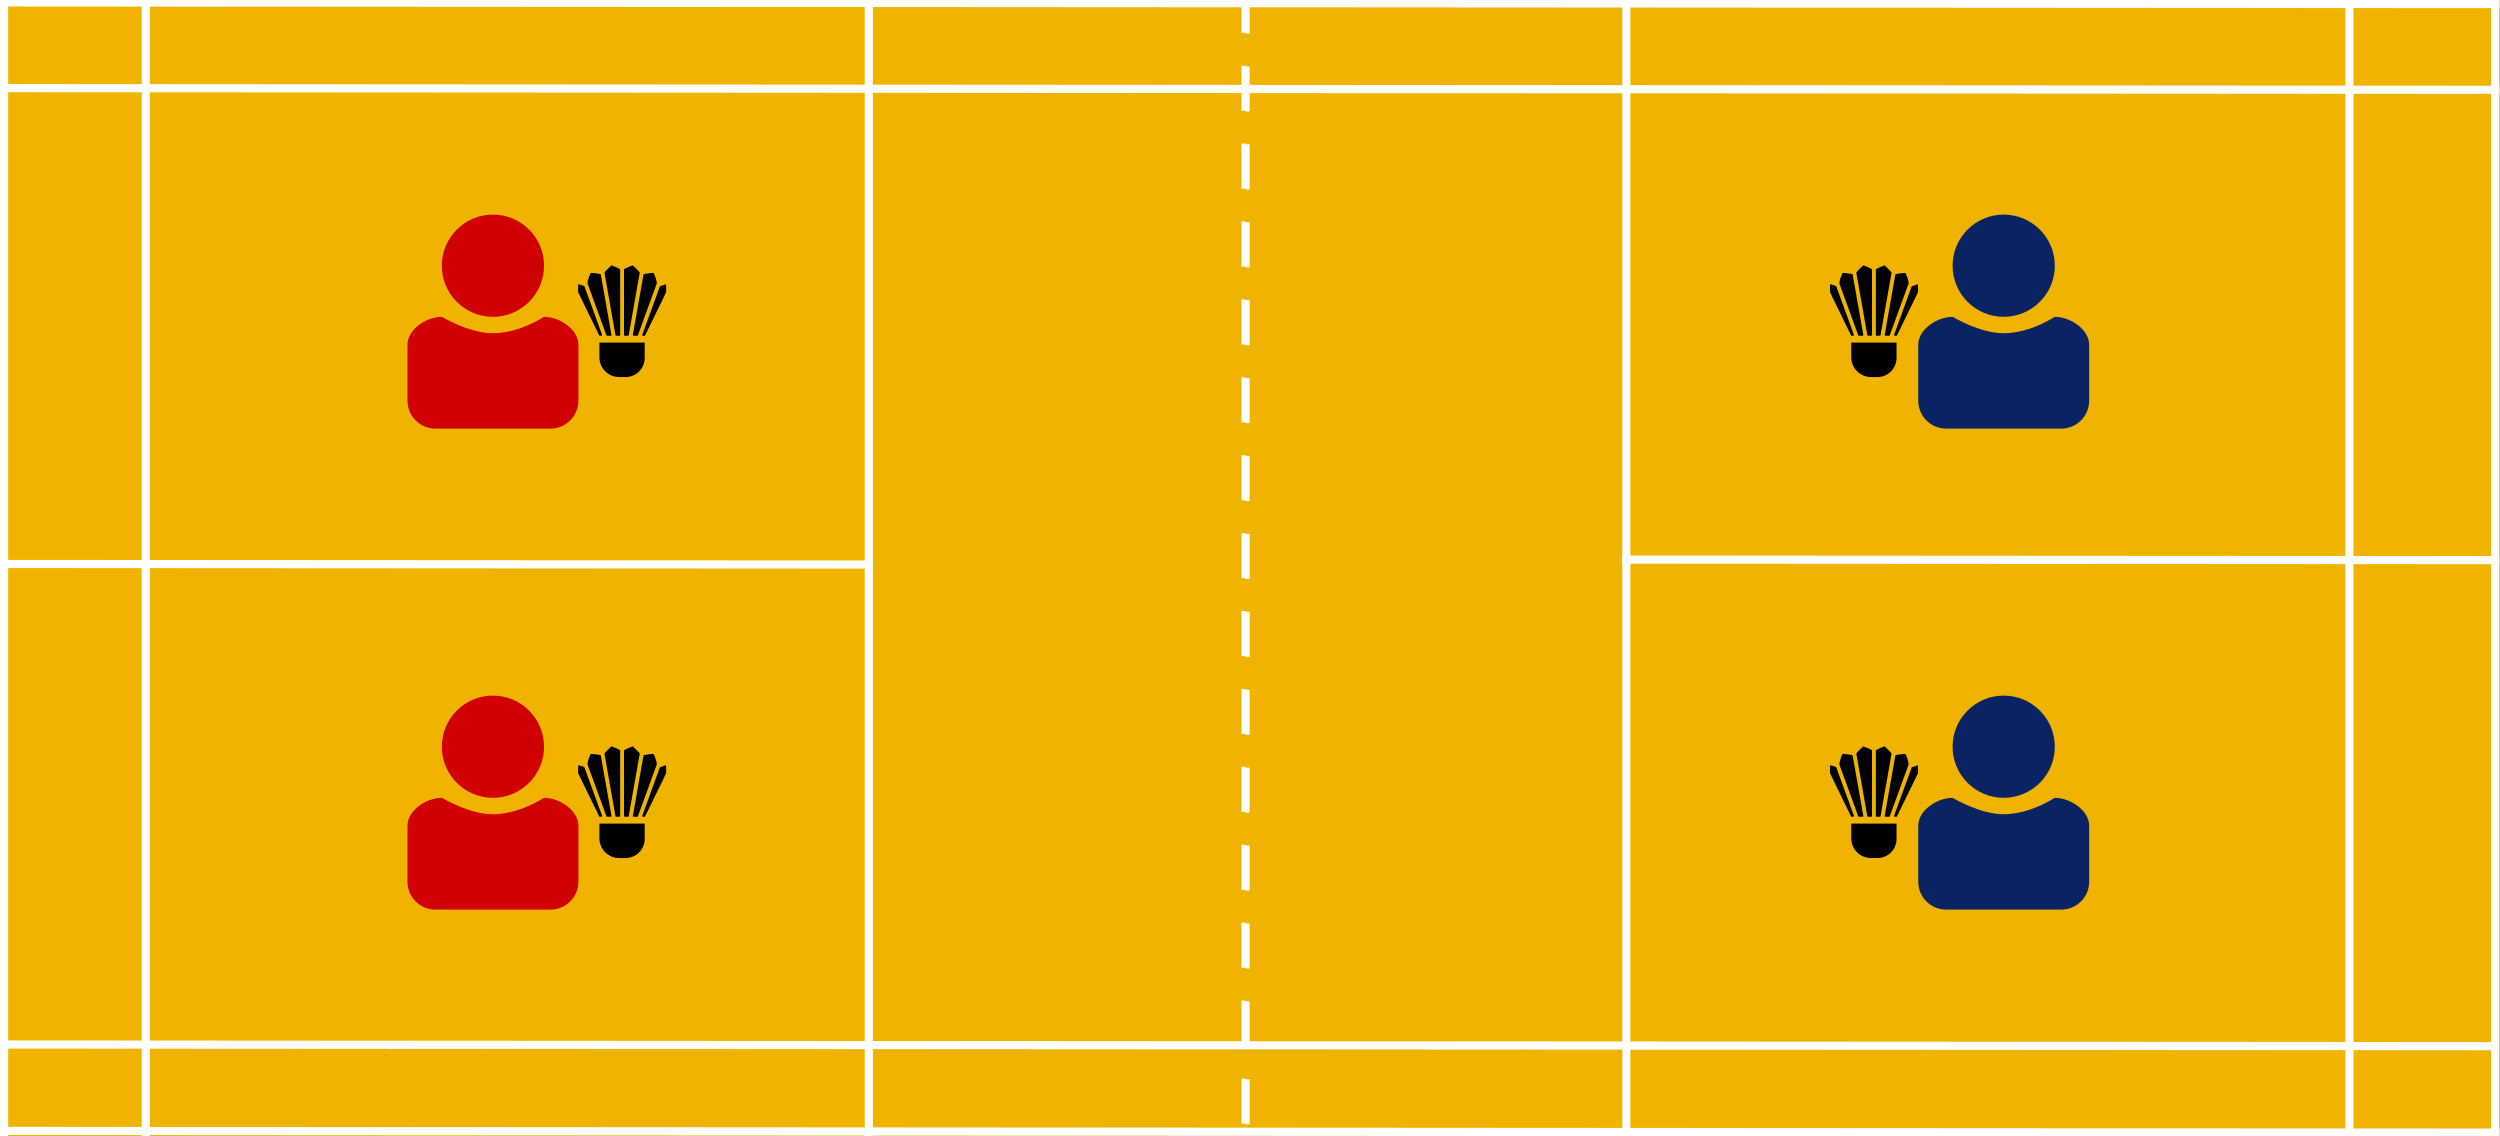 <?xml version="1.0" encoding="UTF-8" standalone="no"?>
<!DOCTYPE svg PUBLIC "-//W3C//DTD SVG 1.1//EN" "http://www.w3.org/Graphics/SVG/1.1/DTD/svg11.dtd">
<svg width="100%" height="100%" viewBox="0 0 76032 34560" version="1.1" xmlns="http://www.w3.org/2000/svg" xmlns:xlink="http://www.w3.org/1999/xlink" xml:space="preserve" xmlns:serif="http://www.serif.com/" style="fill-rule:evenodd;clip-rule:evenodd;stroke-linejoin:round;stroke-miterlimit:2;">
    <rect x="0" y="0" width="76032" height="34560" fill="#333333" stroke="none"/>
    <g id="Court-Surface" serif:id="Court Surface" transform="matrix(15.472,0,0,13.569,0,0)">
        <rect x="0" y="0" width="4914.08" height="2546.94" style="fill:rgb(67,134,51);"/>
    </g>
    <g id="Doubles-Service-Court" serif:id="Doubles Service Court">
        <g id="Even-Service-Court-LS" serif:id="Even Service Court LS" transform="matrix(0.829,0,0,1.206,-36600.5,14013.2)">
            <rect x="49347.4" y="2707.74" width="26684.6" height="14322.8" style="fill:rgb(240,180,0);"/>
        </g>
        <g id="Even-Service-Court-RS" serif:id="Even Service Court RS" transform="matrix(0.824,0,0,1.168,8788.1,-2863.94)">
            <rect x="49347.4" y="2707.74" width="26684.6" height="14322.8" style="fill:rgb(240,180,0);"/>
        </g>
        <g id="Odd-Service-Court-LS" serif:id="Odd Service Court LS" transform="matrix(0.824,0,0,1.188,-36249.6,-3067.02)">
            <rect x="49347.4" y="2707.74" width="26684.6" height="14322.8" style="fill:rgb(240,180,0);"/>
        </g>
        <g id="Odd-Service-Court-RS" serif:id="Odd Service Court RS" transform="matrix(0.824,0,0,1.215,8791.57,13875.3)">
            <rect x="49347.4" y="2707.74" width="26684.6" height="14322.8" style="fill:rgb(240,180,0);"/>
        </g>
    </g>
    <g id="Singles-Service-Court" serif:id="Singles Service Court">
        <g id="Even-Service-Court-LS1" serif:id="Even Service Court LS" transform="matrix(0.991,0,0,1.024,-48884.1,14506.2)">
            <rect x="49347.4" y="2707.74" width="26684.6" height="14322.8" style="fill:rgb(240,180,0);"/>
        </g>
        <g id="Even-Service-Court-RS1" serif:id="Even Service Court RS" transform="matrix(0.991,0,0,1.007,591.744,-118.752)">
            <rect x="49347.4" y="2707.74" width="26684.6" height="14322.8" style="fill:rgb(240,180,0);"/>
        </g>
        <g id="Odd-Service-Court-LS1" serif:id="Odd Service Court LS" transform="matrix(0.991,0,0,1.007,-48881.6,14.695)">
            <rect x="49347.4" y="2707.74" width="26684.6" height="14322.8" style="fill:rgb(240,180,0);"/>
        </g>
        <g id="Odd-Service-Court-RS1" serif:id="Odd Service Court RS" transform="matrix(0.991,0,0,1.024,592.96,14391.9)">
            <rect x="49347.4" y="2707.74" width="26684.6" height="14322.8" style="fill:rgb(240,180,0);"/>
        </g>
    </g>
    <g transform="matrix(15.472,0,0,13.569,0,0)">
        <g id="Doubles-Area-of-Play" serif:id="Doubles Area of Play">
            <rect id="Court-Area" serif:id="Court Area" x="0" y="0" width="4914.08" height="2546.94" style="fill:rgb(240,180,0);"/>
        </g>
    </g>
    <g transform="matrix(15.472,0,0,11.472,0,2728.64)">
        <g id="Singles-Area-of-Play" serif:id="Singles Area of Play">
            <rect id="Court-Area1" serif:id="Court Area" x="0" y="0" width="4914.08" height="2546.94" style="fill:rgb(240,180,0);"/>
        </g>
    </g>
    <g id="Players">
        <g id="Player-Even-LS" serif:id="Player Even LS">
            <g id="Player" transform="matrix(0.917,0,0,0.917,1301.15,1666.72)">
                <path d="M17764,25569.6C17764,25058 17136.2,24642.6 16624.6,24642.6C16102.7,24965 15494.4,25186.7 14929.4,25186.7C14364.3,25186.7 13727.1,24922.5 13234.1,24642.6C12722.5,24642.6 12094.7,25058 12094.7,25569.6L12094.7,27423.5C12094.7,27935.1 12510.1,28350.4 13021.7,28350.4L16837,28350.4C17348.6,28350.4 17764,27935.1 17764,27423.5L17764,25569.6ZM14929.4,21252.1C15865,21252.1 16624.6,22011.7 16624.6,22947.3C16624.6,23883 15865,24642.6 14929.4,24642.6C13993.7,24642.6 13234.1,23883 13234.1,22947.3C13234.1,22011.7 13993.7,21252.1 14929.4,21252.1Z" style="fill:rgb(209,0,3);"/>
            </g>
            <g id="Shuttlecock" transform="matrix(5.73,0,0,5.73,15850.2,21282.1)">
                <g transform="matrix(3.212,0,0,3.352,-678.074,-621.806)">
                    <path d="M415.23,381.548L340.384,381.548L340.384,404.812C340.384,422.099 355.008,436.112 373.048,436.112C376.568,436.112 380.145,436.112 383.651,436.112C401.092,436.112 415.23,422.564 415.23,405.852C415.23,393.273 415.23,381.548 415.23,381.548Z"/>
                </g>
                <g transform="matrix(3.086,0,0,3.086,-630.572,-515.619)">
                    <path d="M374.794,254.239C374.575,254.517 374.646,256.422 374.646,256.965L374.646,366.914C374.646,367.663 374.039,368.27 373.29,368.27L367.843,368.27C367.185,368.27 366.622,367.797 366.507,367.149L347.611,259.995C347.611,258.099 359.63,247.159 359.63,247.159C359.63,247.159 372.472,251.917 374.794,254.239Z"/>
                </g>
                <g transform="matrix(-3.086,0,0,3.086,1701.88,-515.619)">
                    <path d="M374.794,254.239C374.575,254.517 374.646,256.422 374.646,256.965L374.646,366.914C374.646,367.663 374.039,368.27 373.29,368.27L367.843,368.27C367.185,368.27 366.622,367.797 366.507,367.149L347.611,259.995C347.611,258.099 359.63,247.159 359.63,247.159C359.63,247.159 372.472,251.917 374.794,254.239Z"/>
                </g>
                <g transform="matrix(3.086,0,0,3.086,-630.572,-515.619)">
                    <path d="M341.3,262.844L359.609,366.678C359.755,367.508 359.116,368.27 358.273,368.27L352.171,368.27C351.601,368.27 351.091,367.914 350.897,367.377L318.452,278.242C318.452,271.831 323.877,260.132 323.877,260.132C323.877,260.132 339.541,261.086 341.3,262.844Z"/>
                </g>
                <g transform="matrix(-3.086,0,0,3.086,1702.6,-515.619)">
                    <path d="M341.3,262.844L359.609,366.678C359.755,367.508 359.116,368.27 358.273,368.27L352.171,368.27C351.601,368.27 351.091,367.914 350.897,367.377L318.452,278.242C318.452,271.831 323.877,260.132 323.877,260.132C323.877,260.132 339.541,261.086 341.3,262.844Z"/>
                </g>
                <g transform="matrix(3.086,0,0,3.086,-630.572,-515.619)">
                    <path d="M313.062,283.069L343.412,366.45C343.733,367.334 343.079,368.27 342.136,368.27L338.932,368.27C338.912,368.27 338.891,368.269 338.87,368.268L307.994,305.08L303.252,295.121C303.166,294.938 303.046,294.787 302.906,294.668L302.521,293.881C301.893,290.424 302.6,279.61 302.6,279.61C302.6,279.61 311.988,281.995 313.062,283.069Z"/>
                </g>
                <g transform="matrix(-3.086,0,0,3.086,1702.6,-515.619)">
                    <path d="M313.062,283.069L343.412,366.45C343.733,367.334 343.079,368.27 342.136,368.27L338.932,368.27C338.912,368.27 338.891,368.269 338.87,368.268L307.994,305.08L303.252,295.121C303.166,294.938 303.046,294.787 302.906,294.668L302.521,293.881C301.893,290.424 302.6,279.61 302.6,279.61C302.6,279.61 310.189,282.077 313.062,283.069Z"/>
                </g>
            </g>
        </g>
        <g id="Player-Odd-LS" serif:id="Player Odd LS">
            <g id="Player1" serif:id="Player" transform="matrix(0.917,0,0,0.917,1301.15,-12961.7)">
                <path d="M17764,25569.6C17764,25058 17136.2,24642.6 16624.6,24642.6C16102.7,24965 15494.4,25186.7 14929.4,25186.7C14364.3,25186.7 13727.1,24922.5 13234.1,24642.6C12722.5,24642.6 12094.7,25058 12094.7,25569.6L12094.7,27423.5C12094.7,27935.1 12510.1,28350.4 13021.7,28350.4L16837,28350.4C17348.6,28350.4 17764,27935.1 17764,27423.5L17764,25569.6ZM14929.4,21252.1C15865,21252.1 16624.6,22011.7 16624.6,22947.3C16624.6,23883 15865,24642.6 14929.4,24642.6C13993.7,24642.6 13234.1,23883 13234.1,22947.3C13234.1,22011.7 13993.7,21252.1 14929.4,21252.1Z" style="fill:rgb(209,0,3);"/>
            </g>
            <g id="Shuttlecock1" serif:id="Shuttlecock" transform="matrix(5.73,0,0,5.73,15850.2,6653.66)">
                <g transform="matrix(3.212,0,0,3.352,-678.074,-621.806)">
                    <path d="M415.23,381.548L340.384,381.548L340.384,404.812C340.384,422.099 355.008,436.112 373.048,436.112C376.568,436.112 380.145,436.112 383.651,436.112C401.092,436.112 415.23,422.564 415.23,405.852C415.23,393.273 415.23,381.548 415.23,381.548Z"/>
                </g>
                <g transform="matrix(3.086,0,0,3.086,-630.572,-515.619)">
                    <path d="M374.794,254.239C374.575,254.517 374.646,256.422 374.646,256.965L374.646,366.914C374.646,367.663 374.039,368.27 373.29,368.27L367.843,368.27C367.185,368.27 366.622,367.797 366.507,367.149L347.611,259.995C347.611,258.099 359.63,247.159 359.63,247.159C359.63,247.159 372.472,251.917 374.794,254.239Z"/>
                </g>
                <g transform="matrix(-3.086,0,0,3.086,1701.88,-515.619)">
                    <path d="M374.794,254.239C374.575,254.517 374.646,256.422 374.646,256.965L374.646,366.914C374.646,367.663 374.039,368.27 373.29,368.27L367.843,368.27C367.185,368.27 366.622,367.797 366.507,367.149L347.611,259.995C347.611,258.099 359.63,247.159 359.63,247.159C359.63,247.159 372.472,251.917 374.794,254.239Z"/>
                </g>
                <g transform="matrix(3.086,0,0,3.086,-630.572,-515.619)">
                    <path d="M341.3,262.844L359.609,366.678C359.755,367.508 359.116,368.27 358.273,368.27L352.171,368.27C351.601,368.27 351.091,367.914 350.897,367.377L318.452,278.242C318.452,271.831 323.877,260.132 323.877,260.132C323.877,260.132 339.541,261.086 341.3,262.844Z"/>
                </g>
                <g transform="matrix(-3.086,0,0,3.086,1702.6,-515.619)">
                    <path d="M341.3,262.844L359.609,366.678C359.755,367.508 359.116,368.27 358.273,368.27L352.171,368.27C351.601,368.27 351.091,367.914 350.897,367.377L318.452,278.242C318.452,271.831 323.877,260.132 323.877,260.132C323.877,260.132 339.541,261.086 341.3,262.844Z"/>
                </g>
                <g transform="matrix(3.086,0,0,3.086,-630.572,-515.619)">
                    <path d="M313.062,283.069L343.412,366.45C343.733,367.334 343.079,368.27 342.136,368.27L338.932,368.27C338.912,368.27 338.891,368.269 338.87,368.268L307.994,305.08L303.252,295.121C303.166,294.938 303.046,294.787 302.906,294.668L302.521,293.881C301.893,290.424 302.6,279.61 302.6,279.61C302.6,279.61 311.988,281.995 313.062,283.069Z"/>
                </g>
                <g transform="matrix(-3.086,0,0,3.086,1702.6,-515.619)">
                    <path d="M313.062,283.069L343.412,366.45C343.733,367.334 343.079,368.27 342.136,368.27L338.932,368.27C338.912,368.27 338.891,368.269 338.87,368.268L307.994,305.08L303.252,295.121C303.166,294.938 303.046,294.787 302.906,294.668L302.521,293.881C301.893,290.424 302.6,279.61 302.6,279.61C302.6,279.61 310.189,282.077 313.062,283.069Z"/>
                </g>
            </g>
        </g>
        <g id="Player-Odd-RS" serif:id="Player Odd RS">
            <g id="Player2" serif:id="Player" transform="matrix(0.917,0,0,0.917,47247.9,1666.72)">
                <path d="M17764,25569.6C17764,25058 17136.2,24642.6 16624.6,24642.6C16102.7,24965 15494.4,25186.7 14929.4,25186.7C14364.3,25186.7 13727.1,24922.5 13234.1,24642.6C12722.5,24642.6 12094.7,25058 12094.7,25569.6L12094.7,27423.5C12094.7,27935.1 12510.1,28350.4 13021.7,28350.4L16837,28350.4C17348.6,28350.4 17764,27935.1 17764,27423.5L17764,25569.6ZM14929.4,21252.1C15865,21252.1 16624.6,22011.7 16624.6,22947.3C16624.6,23883 15865,24642.6 14929.4,24642.6C13993.7,24642.6 13234.1,23883 13234.1,22947.3C13234.1,22011.7 13993.7,21252.1 14929.4,21252.1Z" style="fill:rgb(10,36,99);"/>
            </g>
            <g id="Shuttlecock2" serif:id="Shuttlecock" transform="matrix(5.73,0,0,5.73,53922.1,21282.1)">
                <g transform="matrix(3.212,0,0,3.352,-678.074,-621.806)">
                    <path d="M415.23,381.548L340.384,381.548L340.384,404.812C340.384,422.099 355.008,436.112 373.048,436.112C376.568,436.112 380.145,436.112 383.651,436.112C401.092,436.112 415.23,422.564 415.23,405.852C415.23,393.273 415.23,381.548 415.23,381.548Z"/>
                </g>
                <g transform="matrix(3.086,0,0,3.086,-630.572,-515.619)">
                    <path d="M374.794,254.239C374.575,254.517 374.646,256.422 374.646,256.965L374.646,366.914C374.646,367.663 374.039,368.27 373.29,368.27L367.843,368.27C367.185,368.27 366.622,367.797 366.507,367.149L347.611,259.995C347.611,258.099 359.63,247.159 359.63,247.159C359.63,247.159 372.472,251.917 374.794,254.239Z"/>
                </g>
                <g transform="matrix(-3.086,0,0,3.086,1701.88,-515.619)">
                    <path d="M374.794,254.239C374.575,254.517 374.646,256.422 374.646,256.965L374.646,366.914C374.646,367.663 374.039,368.27 373.29,368.27L367.843,368.27C367.185,368.27 366.622,367.797 366.507,367.149L347.611,259.995C347.611,258.099 359.63,247.159 359.63,247.159C359.63,247.159 372.472,251.917 374.794,254.239Z"/>
                </g>
                <g transform="matrix(3.086,0,0,3.086,-630.572,-515.619)">
                    <path d="M341.3,262.844L359.609,366.678C359.755,367.508 359.116,368.27 358.273,368.27L352.171,368.27C351.601,368.27 351.091,367.914 350.897,367.377L318.452,278.242C318.452,271.831 323.877,260.132 323.877,260.132C323.877,260.132 339.541,261.086 341.3,262.844Z"/>
                </g>
                <g transform="matrix(-3.086,0,0,3.086,1702.6,-515.619)">
                    <path d="M341.3,262.844L359.609,366.678C359.755,367.508 359.116,368.27 358.273,368.27L352.171,368.27C351.601,368.27 351.091,367.914 350.897,367.377L318.452,278.242C318.452,271.831 323.877,260.132 323.877,260.132C323.877,260.132 339.541,261.086 341.3,262.844Z"/>
                </g>
                <g transform="matrix(3.086,0,0,3.086,-630.572,-515.619)">
                    <path d="M313.062,283.069L343.412,366.45C343.733,367.334 343.079,368.27 342.136,368.27L338.932,368.27C338.912,368.27 338.891,368.269 338.87,368.268L307.994,305.08L303.252,295.121C303.166,294.938 303.046,294.787 302.906,294.668L302.521,293.881C301.893,290.424 302.6,279.61 302.6,279.61C302.6,279.61 311.988,281.995 313.062,283.069Z"/>
                </g>
                <g transform="matrix(-3.086,0,0,3.086,1702.6,-515.619)">
                    <path d="M313.062,283.069L343.412,366.45C343.733,367.334 343.079,368.27 342.136,368.27L338.932,368.27C338.912,368.27 338.891,368.269 338.87,368.268L307.994,305.08L303.252,295.121C303.166,294.938 303.046,294.787 302.906,294.668L302.521,293.881C301.893,290.424 302.6,279.61 302.6,279.61C302.6,279.61 310.189,282.077 313.062,283.069Z"/>
                </g>
            </g>
        </g>
        <g id="Player-Even-RS" serif:id="Player Even RS">
            <g id="Player3" serif:id="Player" transform="matrix(0.917,0,0,0.917,47247.9,-12961.7)">
                <path d="M17764,25569.6C17764,25058 17136.2,24642.6 16624.6,24642.6C16102.7,24965 15494.4,25186.7 14929.4,25186.7C14364.3,25186.7 13727.1,24922.5 13234.1,24642.6C12722.5,24642.6 12094.7,25058 12094.7,25569.6L12094.7,27423.5C12094.7,27935.1 12510.1,28350.4 13021.7,28350.4L16837,28350.4C17348.6,28350.4 17764,27935.1 17764,27423.5L17764,25569.6ZM14929.4,21252.1C15865,21252.1 16624.6,22011.7 16624.6,22947.3C16624.6,23883 15865,24642.6 14929.4,24642.6C13993.7,24642.6 13234.1,23883 13234.1,22947.3C13234.1,22011.7 13993.7,21252.1 14929.4,21252.1Z" style="fill:rgb(10,36,99);"/>
            </g>
            <g id="Shuttlecock3" serif:id="Shuttlecock" transform="matrix(5.73,0,0,5.73,53922.1,6653.66)">
                <g transform="matrix(3.212,0,0,3.352,-678.074,-621.806)">
                    <path d="M415.23,381.548L340.384,381.548L340.384,404.812C340.384,422.099 355.008,436.112 373.048,436.112C376.568,436.112 380.145,436.112 383.651,436.112C401.092,436.112 415.23,422.564 415.23,405.852C415.23,393.273 415.23,381.548 415.23,381.548Z"/>
                </g>
                <g transform="matrix(3.086,0,0,3.086,-630.572,-515.619)">
                    <path d="M374.794,254.239C374.575,254.517 374.646,256.422 374.646,256.965L374.646,366.914C374.646,367.663 374.039,368.27 373.29,368.27L367.843,368.27C367.185,368.27 366.622,367.797 366.507,367.149L347.611,259.995C347.611,258.099 359.63,247.159 359.63,247.159C359.63,247.159 372.472,251.917 374.794,254.239Z"/>
                </g>
                <g transform="matrix(-3.086,0,0,3.086,1701.88,-515.619)">
                    <path d="M374.794,254.239C374.575,254.517 374.646,256.422 374.646,256.965L374.646,366.914C374.646,367.663 374.039,368.27 373.29,368.27L367.843,368.27C367.185,368.27 366.622,367.797 366.507,367.149L347.611,259.995C347.611,258.099 359.63,247.159 359.63,247.159C359.63,247.159 372.472,251.917 374.794,254.239Z"/>
                </g>
                <g transform="matrix(3.086,0,0,3.086,-630.572,-515.619)">
                    <path d="M341.3,262.844L359.609,366.678C359.755,367.508 359.116,368.27 358.273,368.27L352.171,368.27C351.601,368.27 351.091,367.914 350.897,367.377L318.452,278.242C318.452,271.831 323.877,260.132 323.877,260.132C323.877,260.132 339.541,261.086 341.3,262.844Z"/>
                </g>
                <g transform="matrix(-3.086,0,0,3.086,1702.6,-515.619)">
                    <path d="M341.3,262.844L359.609,366.678C359.755,367.508 359.116,368.27 358.273,368.27L352.171,368.27C351.601,368.27 351.091,367.914 350.897,367.377L318.452,278.242C318.452,271.831 323.877,260.132 323.877,260.132C323.877,260.132 339.541,261.086 341.3,262.844Z"/>
                </g>
                <g transform="matrix(3.086,0,0,3.086,-630.572,-515.619)">
                    <path d="M313.062,283.069L343.412,366.45C343.733,367.334 343.079,368.27 342.136,368.27L338.932,368.27C338.912,368.27 338.891,368.269 338.87,368.268L307.994,305.08L303.252,295.121C303.166,294.938 303.046,294.787 302.906,294.668L302.521,293.881C301.893,290.424 302.6,279.61 302.6,279.61C302.6,279.61 311.988,281.995 313.062,283.069Z"/>
                </g>
                <g transform="matrix(-3.086,0,0,3.086,1702.6,-515.619)">
                    <path d="M313.062,283.069L343.412,366.45C343.733,367.334 343.079,368.27 342.136,368.27L338.932,368.27C338.912,368.27 338.891,368.269 338.87,368.268L307.994,305.08L303.252,295.121C303.166,294.938 303.046,294.787 302.906,294.668L302.521,293.881C301.893,290.424 302.6,279.61 302.6,279.61C302.6,279.61 310.189,282.077 313.062,283.069Z"/>
                </g>
            </g>
        </g>
    </g>
    <g id="Court-Lines" serif:id="Court Lines" transform="matrix(0.925,0,0,0.925,5680.03,2581.83)">
        <g id="Back-Boundary-Line" serif:id="Back Boundary Line" transform="matrix(0.057,0,0,2.023,-6183.75,-5091.85)">
            <rect x="787.257" y="1137.92" width="4702.69" height="18466.4" style="fill:white;"/>
        </g>
        <g id="Long-Service-Line" serif:id="Long Service Line" transform="matrix(0.057,0,0,2.023,-1527.22,-5091.85)">
            <rect x="787.257" y="1137.92" width="4702.69" height="18466.4" style="fill:white;"/>
        </g>
        <g id="Long-Service-Line1" serif:id="Long Service Line" transform="matrix(0.057,0,0,2.023,70926,-5091.85)">
            <rect x="787.257" y="1137.92" width="4702.69" height="18466.4" style="fill:white;"/>
        </g>
        <g id="Short-Service-Line" serif:id="Short Service Line" transform="matrix(0.057,0,0,2.023,47153.1,-5091.85)">
            <rect x="787.257" y="1137.92" width="4702.69" height="18466.4" style="fill:white;"/>
        </g>
        <g id="Short-Service-Line1" serif:id="Short Service Line" transform="matrix(0.057,0,0,2.023,22245.6,-5091.85)">
            <rect x="787.257" y="1137.92" width="4702.69" height="18466.4" style="fill:white;"/>
        </g>
        <g id="Back-Boundary-Line1" serif:id="Back Boundary Line" transform="matrix(0.057,0,0,2.023,75717.3,-5091.85)">
            <rect x="787.257" y="1137.92" width="4702.69" height="18466.4" style="fill:white;"/>
        </g>
        <g id="Side-Line-for-Doubles" serif:id="Side Line for Doubles" transform="matrix(-3.74756e-05,0.057,-4.45,-0.003,81099.5,-2832.1)">
            <rect x="787.257" y="1137.92" width="4702.69" height="18466.4" style="fill:white;"/>
        </g>
        <g id="Side-Line-for-Singles" serif:id="Side Line for Singles" transform="matrix(-3.74756e-05,0.057,-4.45,-0.003,81098.4,-13.677)">
            <rect x="787.257" y="1137.92" width="4702.69" height="18466.4" style="fill:white;"/>
        </g>
        <g id="Centre-Line" serif:id="Centre Line" transform="matrix(3.74756e-05,-0.057,-1.562,-0.001,24202.6,15950)">
            <rect x="787.257" y="1137.92" width="4702.69" height="18466.4" style="fill:white;"/>
        </g>
        <g id="Centre-Line1" serif:id="Centre Line" transform="matrix(3.74756e-05,-0.057,-1.562,-0.001,77808.9,15805.8)">
            <rect x="787.257" y="1137.92" width="4702.69" height="18466.4" style="fill:white;"/>
        </g>
        <g id="Side-Line-for-Singles1" serif:id="Side Line for Singles" transform="matrix(-3.74756e-05,0.057,-4.45,-0.003,80826.2,31430.2)">
            <rect x="787.257" y="1137.92" width="4702.69" height="18466.4" style="fill:white;"/>
        </g>
        <g id="Side-Line-for-Doubles1" serif:id="Side Line for Doubles" transform="matrix(-3.74756e-05,0.057,-4.45,-0.003,81101.1,34272.4)">
            <rect x="787.257" y="1137.92" width="4702.69" height="18466.4" style="fill:white;"/>
        </g>
        <g id="Net" transform="matrix(0.057,0,0,2.023,34632,-5091.85)">
            <path d="M787.257,18665.3L3138.6,18665.3L3138.6,18677.4L5489.94,18677.4L5489.94,19410.4L3138.6,19410.4L3138.6,19398.4L787.257,19398.4L787.257,18665.3ZM787.257,17399L3138.6,17399L3138.6,17411.1L5489.94,17411.1L5489.94,18144.2L3138.6,18144.2L3138.6,18132.1L787.257,18132.1L787.257,17399ZM787.257,16132.8L3138.6,16132.8L3138.6,16144.9L5489.94,16144.9L5489.94,16878L3138.6,16878L3138.6,16865.9L787.257,16865.9L787.257,16132.8ZM787.257,14866.6L3138.6,14866.6L3138.6,14878.7L5489.94,14878.7L5489.94,15611.7L3138.6,15611.7L3138.6,15599.7L787.257,15599.7L787.257,14866.6ZM787.257,13600.4L3138.6,13600.4L3138.6,13612.4L5489.94,13612.4L5489.94,14345.5L3138.6,14345.5L3138.6,14333.4L787.257,14333.4L787.257,13600.4ZM787.257,12334.1L3138.6,12334.1L3138.6,12346.2L5489.94,12346.2L5489.94,13079.2L3138.6,13079.2L3138.6,13067.2L787.257,13067.2L787.257,12334.1ZM787.257,11067.9L3138.6,11067.9L3138.6,11079.9L5489.94,11079.9L5489.94,11813L3138.6,11813L3138.6,11801L787.257,11801L787.257,11067.9ZM787.257,9801.65L3138.6,9801.65L3138.6,9813.71L5489.94,9813.71L5489.94,10546.8L3138.6,10546.8L3138.6,10534.7L787.257,10534.7L787.257,9801.65ZM787.257,8535.41L3138.6,8535.41L3138.6,8547.49L5489.94,8547.49L5489.94,9280.57L3138.6,9280.57L3138.6,9268.5L787.257,9268.5L787.257,8535.41ZM787.257,7269.17L3138.6,7269.17L3138.6,7281.25L5489.94,7281.25L5489.94,8014.33L3138.6,8014.33L3138.6,8002.27L787.257,8002.27L787.257,7269.17ZM787.257,6002.92L3138.6,6002.92L3138.6,6015.02L5489.94,6015.02L5489.94,6748.09L3138.6,6748.09L3138.6,6736.01L787.257,6736.01L787.257,6002.92ZM787.257,4736.69L3138.6,4736.69L3138.6,4748.78L5489.94,4748.78L5489.94,5481.86L3138.6,5481.86L3138.6,5469.76L787.257,5469.76L787.257,4736.69ZM787.257,3470.44L3138.6,3470.44L3138.6,3482.54L5489.94,3482.54L5489.94,4215.62L3138.6,4215.62L3138.6,4203.53L787.257,4203.53L787.257,3470.44ZM787.257,2204.21L3138.6,2204.21L3138.6,2216.31L5489.94,2216.31L5489.94,2949.39L3138.6,2949.39L3138.6,2937.29L787.257,2937.29L787.257,2204.21ZM5489.94,1683.15L3138.6,1683.15L3138.6,1671.06L787.257,1671.06L787.257,1137.92L5489.94,1137.92L5489.94,1683.15Z" style="fill:white;"/>
        </g>
    </g>
</svg>
